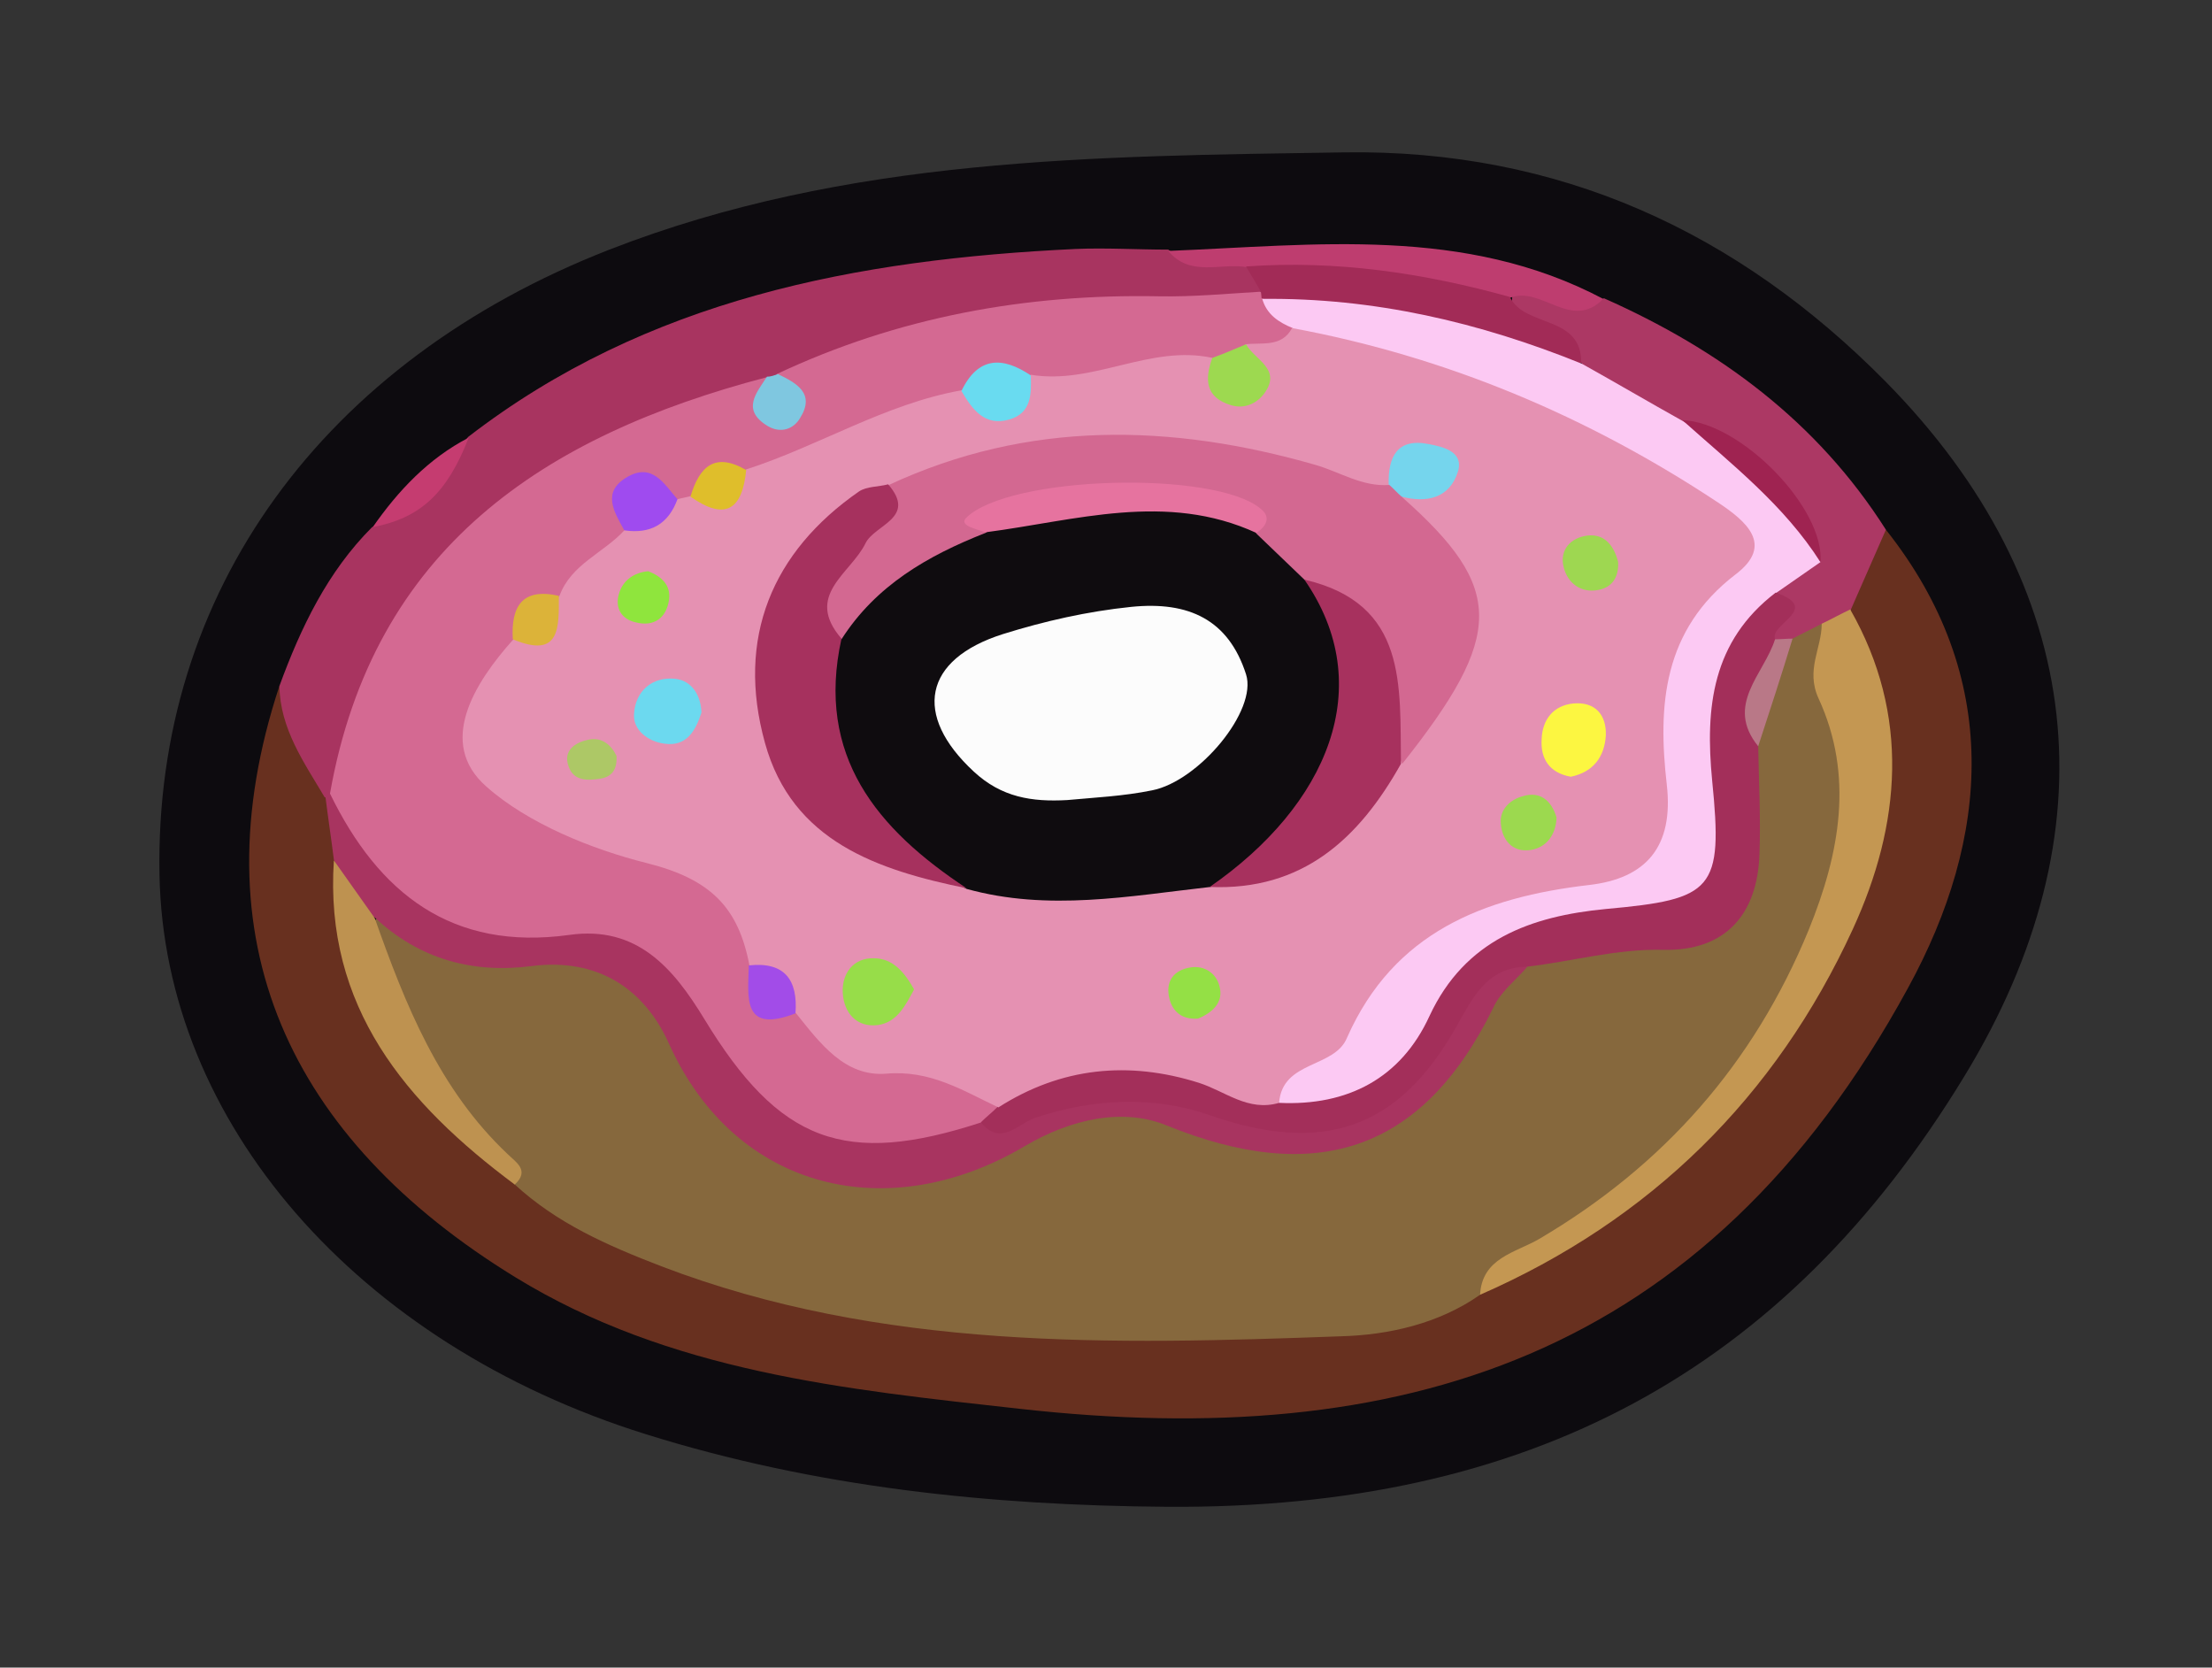 <?xml version="1.0" encoding="utf-8"?>
<!-- Generator: Adobe Illustrator 23.0.2, SVG Export Plug-In . SVG Version: 6.00 Build 0)  -->
<svg version="1.1" id="Camada_1" xmlns="http://www.w3.org/2000/svg" xmlns:xlink="http://www.w3.org/1999/xlink" x="0px" y="0px"
	 viewBox="0 0 34.12 25.72" style="enable-background:new 0 0 34.12 25.72;" xml:space="preserve">
<rect x="0" y="0" width="34.12" height="25.72" fill="#333333" stroke="none"/>
<style type="text/css">
	.st0{fill:#0D0B0F;}
	.st1{fill:#68301F;}
	.st2{fill:#A83460;}
	.st3{fill:#AC3864;}
	.st4{fill:#BE3D6F;}
	.st5{fill:#C53C70;}
	.st6{fill:#86683D;}
	.st7{fill:#C49752;}
	.st8{fill:#BE9250;}
	.st9{fill:#D46992;}
	.st10{fill:#A22B57;}
	.st11{fill:#7FC7E0;}
	.st12{fill:#FCC9F3;}
	.st13{fill:#A32F5A;}
	.st14{fill:#9F2351;}
	.st15{fill:#B97887;}
	.st16{fill:#E591B2;}
	.st17{fill:#69DBF0;}
	.st18{fill:#9F4BEF;}
	.st19{fill:#9DD950;}
	.st20{fill:#DFBE2B;}
	.st21{fill:#DCB339;}
	.st22{fill:#A24CE8;}
	.st23{fill:#0F0C0F;}
	.st24{fill:#D36891;}
	.st25{fill:#A6315E;}
	.st26{fill:#A7315E;}
	.st27{fill:#6CD9EF;}
	.st28{fill:#FCF641;}
	.st29{fill:#97DD49;}
	.st30{fill:#75D5ED;}
	.st31{fill:#9ED751;}
	.st32{fill:#9CD94F;}
	.st33{fill:#8FE53D;}
	.st34{fill:#94E045;}
	.st35{fill:#ADC866;}
	.st36{fill:#FCFCFC;}
	.st37{fill:#E6739F;}
</style>
<g>
	<path class="st0" d="M18,23.24c-2.73-0.02-5.42-0.3-8.04-1.12c-4.45-1.39-7.43-4.81-7.5-8.63C2.38,9.13,4.99,5.57,9.4,3.85
		c3.67-1.43,7.49-1.44,11.33-1.5c3.31-0.05,6.07,1.22,8.36,3.54c3.1,3.15,3.51,6.94,1.21,10.71C27.53,21.15,23.58,23.28,18,23.24z"
		/>
	<path class="st1" d="M29.09,8.17c1.8,2.27,1.61,4.75,0.34,7.07c-3.13,5.74-7.86,7.14-13.69,6.49c-2.71-0.3-5.41-0.57-7.79-2.03
		c-3.49-2.14-4.93-5.21-3.64-9.12c0.5,0.47,0.63,1.13,0.92,1.71c0.09,0.29,0.12,0.59,0.12,0.89c-0.03,2.23,1.27,3.69,2.88,4.97
		c1.97,1.36,4.24,1.87,6.55,2.05c2.61,0.19,5.26,0.48,7.82-0.43c2.55-1.12,4.4-2.99,5.65-5.44c0.81-1.58,0.59-3.25,0.14-4.9
		C28.46,8.92,28.62,8.46,29.09,8.17z"/>
	<path class="st2" d="M5.01,12.3c-0.32-0.54-0.69-1.06-0.7-1.72c0.33-0.9,0.74-1.76,1.43-2.45c0.67-0.28,1.06-0.85,1.48-1.39
		c2.76-2.13,6-2.74,9.37-2.9c0.47-0.02,0.95,0.01,1.43,0.01c0.38,0.28,0.85,0.01,1.24,0.19c0.22,0.19,0.33,0.4,0.07,0.64
		c-0.35,0.22-0.76,0.23-1.15,0.21c-2.05-0.11-3.99,0.37-5.91,1.01C12.17,5.97,12.05,6,11.94,6.04C8.67,6.9,6.24,8.69,5.29,12.1
		C5.21,12.19,5.12,12.26,5.01,12.3z"/>
	<path class="st3" d="M29.09,8.17c-0.18,0.41-0.36,0.82-0.54,1.23c-0.06,0.21-0.21,0.34-0.39,0.44c-0.18,0.1-0.37,0.17-0.59,0.15
		c-0.1-0.03-0.19-0.08-0.25-0.17c-0.28-0.24,0.68-0.46,0.01-0.7C27.3,8.77,27.7,8.71,27.8,8.44c-0.41-0.86-0.99-1.51-1.92-1.8
		c-0.59-0.14-1.1-0.42-1.44-0.93c-0.16-0.59-1.28-0.32-1.1-1.22c0.5-0.41,0.9,0.44,1.4,0.11C26.52,5.39,28.03,6.5,29.09,8.17z"/>
	<path class="st4" d="M24.73,4.61c-0.49,0.5-0.95-0.2-1.43-0.02c-1.4,0.2-2.74-0.09-4.07-0.47c-0.4-0.07-0.87,0.16-1.21-0.25
		C20.29,3.78,22.59,3.48,24.73,4.61z"/>
	<path class="st5" d="M7.23,6.75C6.9,7.6,6.49,7.99,5.75,8.13C6.14,7.57,6.61,7.07,7.23,6.75z"/>
	<path class="st6" d="M27.65,9.85c0.15-0.08,0.3-0.15,0.45-0.23c1.6,3.83-0.73,6.95-3.12,8.87c-0.68,0.54-1.5,0.89-2.15,1.48
		c-0.64,0.45-1.42,0.62-2.14,0.64c-3.54,0.13-7.09,0.22-10.49-1.08c-0.83-0.32-1.61-0.66-2.27-1.27c-0.76-0.95-1.65-1.83-2.05-3.02
		c-0.13-0.37-0.52-0.77,0.02-1.14c0.86,0.33,1.73,0.54,2.67,0.5c0.96-0.05,1.59,0.56,1.98,1.32c1.13,2.19,3.14,2.53,5.15,1.47
		c0.94-0.5,1.89-0.5,2.89-0.16c1.71,0.58,2.9,0.14,3.88-1.38c0.28-0.44,0.58-0.86,1.04-1.13c0.55-0.27,1.13-0.35,1.73-0.39
		c1.33-0.09,1.51-0.28,1.56-1.57c0.01-0.4-0.01-0.8,0.03-1.19C26.96,10.93,27.08,10.28,27.65,9.85z"/>
	<path class="st2" d="M23.56,14.91c-0.18,0.21-0.42,0.39-0.53,0.64c-1.1,2.24-2.76,2.73-5.03,1.81c-0.68-0.28-1.48-0.1-2.18,0.31
		c-2.1,1.25-4.47,0.71-5.5-1.57c-0.38-0.85-1.1-1.33-2.12-1.2c-0.91,0.12-1.74-0.11-2.42-0.75c-0.47-0.11-0.47-0.55-0.63-0.89
		c-0.04-0.32-0.09-0.65-0.13-0.97c0,0,0.09-0.07,0.09-0.07c0.28-0.01,0.44,0.17,0.57,0.37c0.71,1.12,1.71,1.63,3.03,1.51
		c0.98-0.09,1.77,0.32,2.2,1.16c0.91,1.8,2.35,2.25,4.19,1.84c1.47-0.36,2.89-0.48,4.41,0.03c1.09,0.37,2.02-0.36,2.65-1.35
		C22.47,15.29,22.69,14.55,23.56,14.91z"/>
	<path class="st7" d="M22.83,19.97c0.03-0.57,0.55-0.65,0.91-0.86c1.92-1.13,3.31-2.7,4.16-4.77c0.48-1.18,0.7-2.38,0.15-3.57
		c-0.2-0.44,0.05-0.77,0.05-1.15c0.15-0.07,0.29-0.15,0.44-0.22c0.93,1.63,0.78,3.32,0.04,4.93C27.39,16.92,25.46,18.82,22.83,19.97
		z"/>
	<path class="st8" d="M5.15,13.27c0.21,0.3,0.42,0.59,0.63,0.89c0.47,1.33,0.99,2.64,2.05,3.64c0.12,0.12,0.35,0.25,0.11,0.47
		C6.26,17.02,5,15.53,5.15,13.27z"/>
	<path class="st9" d="M15.14,17.31c-2.11,0.69-3.12,0.31-4.28-1.6c-0.47-0.77-1.03-1.44-2.08-1.29c-1.81,0.25-2.94-0.64-3.69-2.18
		c0.67-3.79,3.3-5.52,6.73-6.42c0.03,0.07,0.06,0.21,0.08,0.2c0.2-0.01,0.05-0.16,0.08-0.25c1.87-0.88,3.84-1.24,5.9-1.2
		c0.52,0.01,1.04-0.04,1.55-0.07c0.06,0.02,0.11,0.04,0.17,0.06c0.2,0.13,0.35,0.31,0.39,0.56c-0.08,0.35-0.39,0.4-0.66,0.49
		c-0.22,0.07-0.45,0.13-0.67,0.17c-0.92-0.04-1.78,0.37-2.7,0.3c-0.4-0.18-0.78-0.11-1.13,0.15c-0.42,0.03-0.77-0.04-1.17,0.42
		c-0.43,0.49-1.27,0.55-1.97,0.66c-0.47-0.09-0.74,0.27-1.09,0.46c-0.1,0.03-0.21,0.03-0.31,0.01C9.84,7.64,9.8,7.95,9.75,8.26
		C9.54,8.72,9.11,8.96,8.74,9.25C8.4,9.4,8.18,9.66,8.06,10.01c-0.83,1.61-0.81,1.65,0.86,2.41c0.64,0.29,1.25,0.66,1.93,0.89
		c0.63,0.22,0.82,0.81,0.94,1.41c0,0.47,0.25,0.72,0.69,0.82c0.48,0.42,1,0.75,1.68,0.76c0.54,0.01,0.99,0.23,1.27,0.73
		C15.45,17.23,15.4,17.38,15.14,17.31z"/>
	<path class="st10" d="M19.22,4.11c1.39-0.1,2.74,0.1,4.07,0.47c0.23,0.48,1.11,0.27,1.1,1.02c-1.7-0.05-3.31-0.54-4.93-1
		c0,0-0.01-0.1-0.01-0.1C19.38,4.38,19.3,4.24,19.22,4.11z"/>
	<path class="st11" d="M12,5.77c0.29,0.14,0.58,0.3,0.34,0.68c-0.1,0.17-0.3,0.24-0.5,0.12c-0.41-0.25-0.17-0.51-0.01-0.76
		C11.89,5.81,11.94,5.79,12,5.77z"/>
	<path class="st12" d="M19.47,4.61c1.72-0.02,3.35,0.36,4.93,1c0.52,0.29,1.03,0.59,1.55,0.88C26.88,7,27.72,7.6,28.08,8.67
		c-0.23,0.16-0.46,0.32-0.69,0.48c-0.58,1.09-0.69,2.25-0.67,3.47c0.02,1.26-0.28,1.52-1.53,1.65c-1.29,0.14-2.47,0.37-3.14,1.76
		c-0.4,0.83-1.24,1.34-2.29,1.15c-0.23-0.19-0.25-0.46-0.06-0.63c1.34-1.23,2.21-3.09,4.41-3.15c0.97-0.03,1.36-0.69,1.28-1.65
		c-0.08-1.03,0.1-1.98,0.85-2.77c0.53-0.55,0.15-0.92-0.34-1.24c-1.45-0.95-3.06-1.53-4.68-2.09c-0.45-0.16-0.95-0.19-1.28-0.59
		C19.72,4.97,19.54,4.85,19.47,4.61z"/>
	<path class="st13" d="M19.73,17.01c1.06,0.05,1.88-0.38,2.32-1.34c0.55-1.18,1.57-1.54,2.72-1.65c1.66-0.15,1.81-0.29,1.64-1.98
		c-0.11-1.13,0-2.15,0.98-2.9c0.72,0.25-0.1,0.48-0.01,0.72c0.12,0.58-0.57,1.04-0.26,1.65c0.01,0.55,0.04,1.11,0.02,1.66
		c-0.03,0.94-0.53,1.5-1.48,1.48c-0.72-0.02-1.41,0.18-2.11,0.26c-0.63,0.01-0.84,0.5-1.1,0.95c-0.9,1.58-2.07,1.94-3.79,1.34
		c-0.86-0.3-1.79-0.26-2.69,0.04c-0.27,0.09-0.53,0.45-0.84,0.07c0.08-0.08,0.17-0.15,0.25-0.23c0.66-1.14,1.75-0.82,2.73-0.76
		C18.72,16.36,19.26,16.63,19.73,17.01z"/>
	<path class="st14" d="M28.08,8.67c-0.56-0.88-1.37-1.51-2.13-2.19C26.85,6.51,28.15,7.84,28.08,8.67z"/>
	<path class="st15" d="M27.12,11.51c-0.52-0.64,0.09-1.11,0.26-1.65c0.09,0,0.18-0.01,0.27-0.01C27.48,10.41,27.3,10.96,27.12,11.51
		z"/>
	<path class="st16" d="M19.73,17.01c-0.48,0.14-0.83-0.18-1.24-0.31c-1.08-0.34-2.12-0.24-3.09,0.38c-0.55-0.26-1.05-0.58-1.73-0.52
		c-0.64,0.05-1.02-0.47-1.39-0.93c-0.28-0.2-0.48-0.49-0.72-0.74c-0.17-0.89-0.59-1.33-1.59-1.58c-0.84-0.21-1.83-0.61-2.47-1.18
		c-0.76-0.67-0.19-1.59,0.42-2.27c0.3-0.15,0.5-0.42,0.71-0.67C8.81,8.7,9.31,8.53,9.63,8.18c0.22-0.25,0.45-0.47,0.82-0.48
		c0.07-0.02,0.14-0.03,0.21-0.05c0.33-0.04,0.59-0.23,0.85-0.41c1.12-0.36,2.14-1.01,3.32-1.22c0.38,0.03,0.76,0.04,1.07-0.24
		c0.96,0.16,1.84-0.47,2.8-0.26c0.41,0.51,0.43,0.07,0.51-0.21c0.26-0.03,0.56,0.05,0.72-0.25c2.38,0.44,4.56,1.36,6.57,2.69
		c0.42,0.28,0.88,0.65,0.27,1.11c-1.12,0.86-1.2,2.02-1.06,3.24c0.11,0.96-0.32,1.45-1.2,1.55c-1.63,0.19-3.01,0.73-3.73,2.35
		C20.59,16.48,19.78,16.35,19.73,17.01z"/>
	<path class="st17" d="M15.9,5.79c0.01,0.29,0.01,0.58-0.33,0.68C15.19,6.58,15,6.32,14.83,6.03C15.09,5.49,15.47,5.5,15.9,5.79z"/>
	<path class="st18" d="M10.45,7.7c-0.14,0.38-0.41,0.54-0.82,0.48C9.47,7.89,9.28,7.59,9.67,7.36C10.06,7.13,10.24,7.46,10.45,7.7z"
		/>
	<path class="st19" d="M19.22,5.31c0.13,0.24,0.56,0.38,0.28,0.76c-0.12,0.16-0.31,0.24-0.51,0.18c-0.4-0.12-0.41-0.4-0.29-0.73
		C18.87,5.46,19.05,5.38,19.22,5.31z"/>
	<path class="st20" d="M11.51,7.25c-0.06,0.61-0.32,0.79-0.86,0.41C10.79,7.19,11.03,6.97,11.51,7.25z"/>
	<path class="st21" d="M8.62,9.19c0,0.48,0.03,0.98-0.71,0.67C7.88,9.36,8.05,9.06,8.62,9.19z"/>
	<path class="st22" d="M11.55,14.89c0.55-0.06,0.76,0.22,0.72,0.74C11.44,15.95,11.54,15.38,11.55,14.89z"/>
	<path class="st23" d="M18.67,13.68c-1.25,0.14-2.5,0.38-3.76,0.03C13,12.83,12.54,12,12.74,9.89c0.44-1.16,1.44-1.61,2.52-1.95
		C16.63,7.6,18,7.37,19.38,7.93c0.4,0.24,0.72,0.57,0.99,0.95C21.48,11.06,20.8,12.96,18.67,13.68z"/>
	<path class="st24" d="M20.12,8.94c-0.25-0.24-0.49-0.47-0.74-0.71C19,7.5,18.3,7.73,17.7,7.71c-0.87-0.03-1.74-0.03-2.5,0.51
		c-0.89,0.35-1.69,0.81-2.22,1.64c-0.48-0.45-0.5-0.52-0.23-1.06c0.24-0.5,0.71-0.83,0.96-1.32c2.15-1,4.35-0.95,6.58-0.31
		c0.38,0.11,0.72,0.34,1.14,0.31c0.18-0.05,0.24,0.02,0.2,0.19c1.58,1.4,1.58,2.12,0,4.11C21.13,10.83,21.26,9.55,20.12,8.94z"/>
	<path class="st25" d="M13.7,7.47c0.45,0.52-0.21,0.62-0.35,0.91c-0.23,0.47-0.95,0.8-0.37,1.47c-0.4,1.81,0.55,2.94,1.93,3.85
		c-1.37-0.28-2.69-0.72-3.11-2.24c-0.45-1.62,0.11-2.95,1.45-3.88C13.37,7.5,13.55,7.51,13.7,7.47z"/>
	<path class="st26" d="M20.12,8.94c1.6,0.37,1.47,1.64,1.49,2.84c-0.65,1.16-1.52,1.96-2.95,1.9C20.48,12.42,21.26,10.58,20.12,8.94
		z"/>
	<path class="st27" d="M10.82,10.99c-0.09,0.28-0.23,0.53-0.57,0.48c-0.25-0.03-0.49-0.21-0.47-0.46c0.02-0.35,0.28-0.58,0.64-0.54
		C10.67,10.5,10.81,10.72,10.82,10.99z"/>
	<path class="st28" d="M24.23,11.98c-0.34-0.06-0.47-0.29-0.45-0.58c0.01-0.3,0.18-0.52,0.49-0.55c0.34-0.03,0.51,0.18,0.5,0.49
		C24.75,11.68,24.57,11.91,24.23,11.98z"/>
	<path class="st29" d="M14.1,15.26c-0.13,0.24-0.26,0.51-0.56,0.55c-0.32,0.04-0.52-0.18-0.54-0.49c-0.02-0.3,0.16-0.55,0.48-0.54
		C13.78,14.78,13.96,15.01,14.1,15.26z"/>
	<path class="st30" d="M21.62,7.66c-0.07-0.06-0.13-0.13-0.2-0.19c-0.01-0.42,0.13-0.72,0.62-0.62c0.21,0.04,0.54,0.11,0.45,0.42
		C22.36,7.69,22,7.76,21.62,7.66z"/>
	<path class="st31" d="M24.96,8.67c0.01,0.23-0.09,0.39-0.31,0.43c-0.27,0.05-0.47-0.11-0.53-0.35c-0.07-0.27,0.11-0.46,0.37-0.49
		C24.76,8.23,24.9,8.43,24.96,8.67z"/>
	<path class="st32" d="M24.01,12.61c-0.01,0.26-0.15,0.46-0.4,0.5c-0.27,0.04-0.44-0.14-0.46-0.41c-0.02-0.22,0.15-0.37,0.34-0.42
		C23.75,12.2,23.93,12.34,24.01,12.61z"/>
	<path class="st33" d="M10,8.81c0.2,0.08,0.35,0.21,0.32,0.44c-0.04,0.28-0.23,0.42-0.51,0.35C9.58,9.55,9.48,9.37,9.55,9.15
		C9.61,8.95,9.78,8.83,10,8.81z"/>
	<path class="st34" d="M18.48,15.71c-0.25,0.02-0.39-0.11-0.44-0.3c-0.07-0.27,0.06-0.45,0.33-0.49c0.21-0.03,0.39,0.09,0.44,0.29
		C18.88,15.46,18.7,15.62,18.48,15.71z"/>
	<path class="st35" d="M9.51,11.66c0.01,0.21-0.07,0.32-0.25,0.35c-0.2,0.03-0.41,0.04-0.49-0.19c-0.09-0.25,0.11-0.37,0.3-0.41
		C9.28,11.36,9.43,11.49,9.51,11.66z"/>
	<path class="st36" d="M16.46,12.34c-0.54,0.03-1.01-0.04-1.44-0.44c-0.94-0.87-0.78-1.73,0.45-2.12c0.64-0.2,1.3-0.35,1.98-0.42
		c0.89-0.09,1.5,0.2,1.77,1.04c0.18,0.56-0.73,1.65-1.45,1.79C17.33,12.28,16.89,12.3,16.46,12.34z"/>
	<path class="st37" d="M15.2,8.21c-0.13-0.05-0.41-0.1-0.3-0.22c0.66-0.66,3.85-0.74,4.55-0.14c0.16,0.13,0.08,0.27-0.07,0.37
		C17.99,7.58,16.59,8.03,15.2,8.21z"/>
</g>
</svg>
